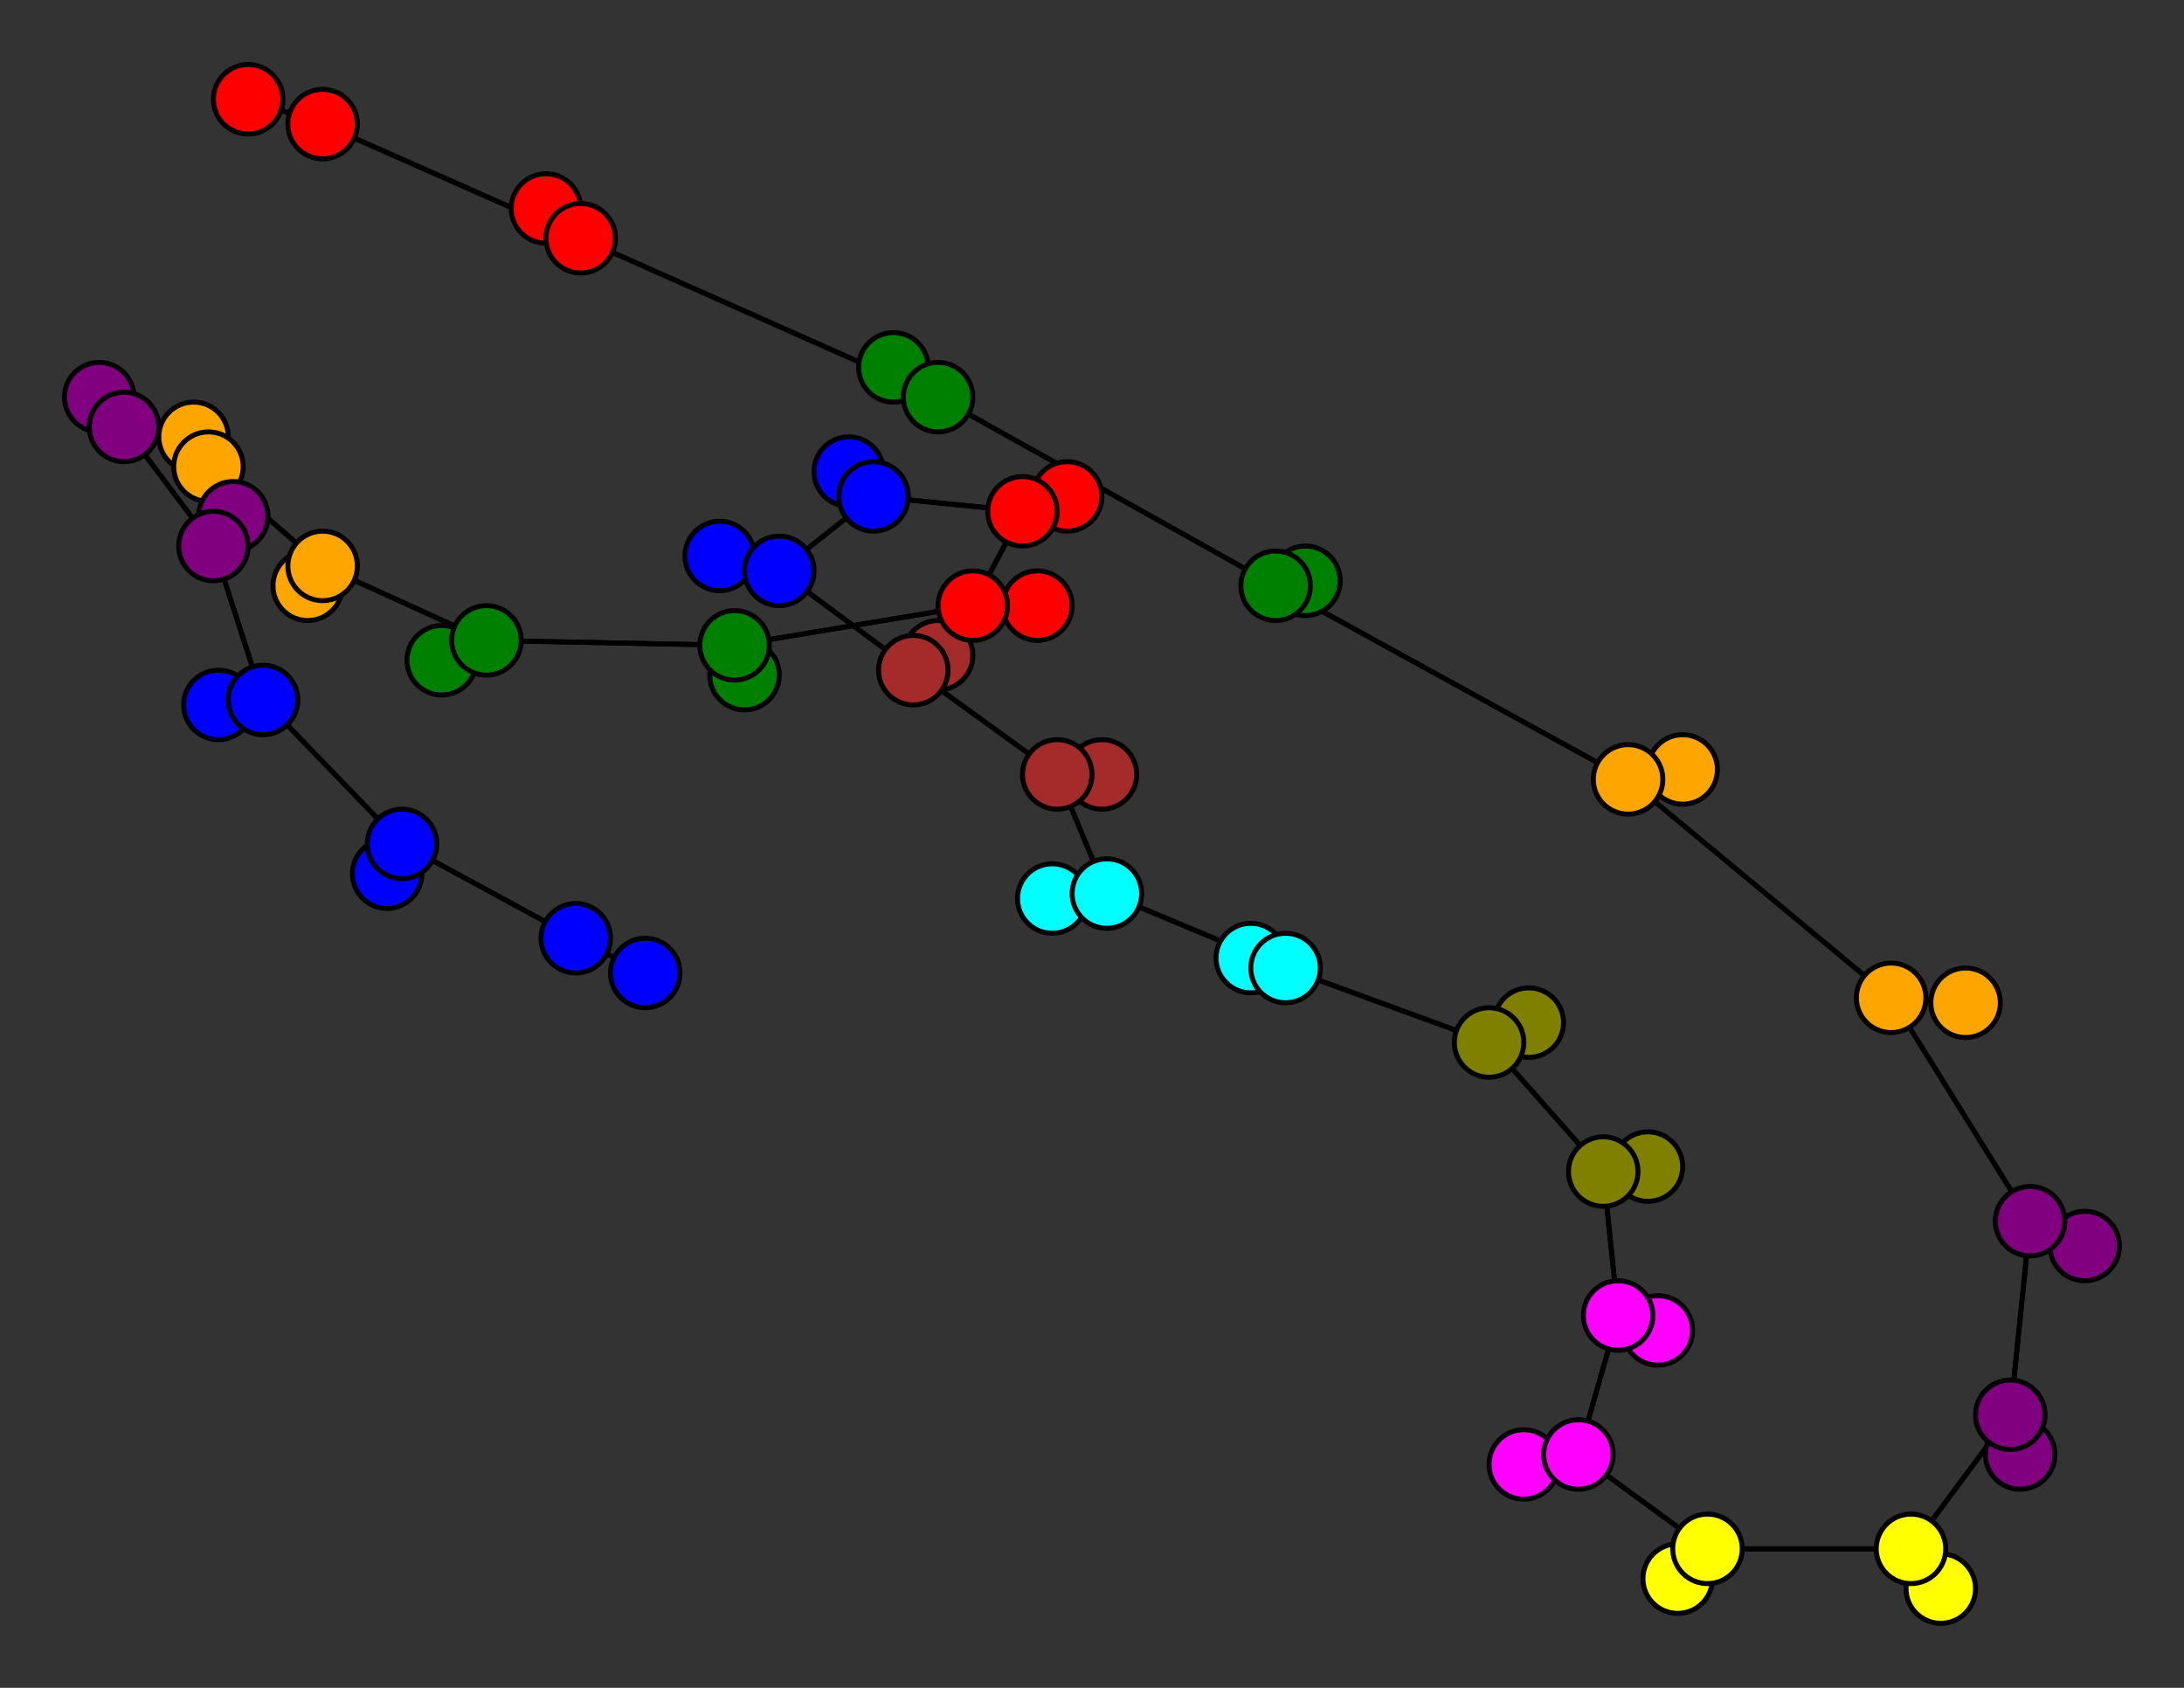<svg width="440" height="340" xmlns="http://www.w3.org/2000/svg">
<rect width="100%" height="100%" fill="#333333" stroke="none"/>
<path stroke-width="1" stroke="black" d="M 50 20 65 25"/>
<path stroke-width="1" stroke="black" d="M 148 130 196 122"/>
<path stroke-width="1" stroke="black" d="M 150 136 148 130"/>
<path stroke-width="1" stroke="black" d="M 196 122 148 130"/>
<path stroke-width="1" stroke="black" d="M 196 122 209 122"/>
<path stroke-width="1" stroke="black" d="M 196 122 206 103"/>
<path stroke-width="1" stroke="black" d="M 209 122 196 122"/>
<path stroke-width="1" stroke="black" d="M 206 103 196 122"/>
<path stroke-width="1" stroke="black" d="M 206 103 215 100"/>
<path stroke-width="1" stroke="black" d="M 206 103 176 100"/>
<path stroke-width="1" stroke="black" d="M 215 100 206 103"/>
<path stroke-width="1" stroke="black" d="M 176 100 206 103"/>
<path stroke-width="1" stroke="black" d="M 176 100 171 95"/>
<path stroke-width="1" stroke="black" d="M 148 130 150 136"/>
<path stroke-width="1" stroke="black" d="M 176 100 157 115"/>
<path stroke-width="1" stroke="black" d="M 157 115 176 100"/>
<path stroke-width="1" stroke="black" d="M 157 115 145 112"/>
<path stroke-width="1" stroke="black" d="M 157 115 184 135"/>
<path stroke-width="1" stroke="black" d="M 145 112 157 115"/>
<path stroke-width="1" stroke="black" d="M 184 135 157 115"/>
<path stroke-width="1" stroke="black" d="M 184 135 189 132"/>
<path stroke-width="1" stroke="black" d="M 184 135 213 156"/>
<path stroke-width="1" stroke="black" d="M 189 132 184 135"/>
<path stroke-width="1" stroke="black" d="M 213 156 184 135"/>
<path stroke-width="1" stroke="black" d="M 213 156 222 156"/>
<path stroke-width="1" stroke="black" d="M 213 156 223 180"/>
<path stroke-width="1" stroke="black" d="M 222 156 213 156"/>
<path stroke-width="1" stroke="black" d="M 171 95 176 100"/>
<path stroke-width="1" stroke="black" d="M 148 130 98 129"/>
<path stroke-width="1" stroke="black" d="M 89 133 98 129"/>
<path stroke-width="1" stroke="black" d="M 98 129 148 130"/>
<path stroke-width="1" stroke="black" d="M 130 196 116 189"/>
<path stroke-width="1" stroke="black" d="M 81 170 116 189"/>
<path stroke-width="1" stroke="black" d="M 81 170 78 176"/>
<path stroke-width="1" stroke="black" d="M 81 170 53 141"/>
<path stroke-width="1" stroke="black" d="M 78 176 81 170"/>
<path stroke-width="1" stroke="black" d="M 53 141 81 170"/>
<path stroke-width="1" stroke="black" d="M 53 141 44 142"/>
<path stroke-width="1" stroke="black" d="M 53 141 43 110"/>
<path stroke-width="1" stroke="black" d="M 44 142 53 141"/>
<path stroke-width="1" stroke="black" d="M 43 110 53 141"/>
<path stroke-width="1" stroke="black" d="M 43 110 47 104"/>
<path stroke-width="1" stroke="black" d="M 43 110 25 86"/>
<path stroke-width="1" stroke="black" d="M 47 104 43 110"/>
<path stroke-width="1" stroke="black" d="M 25 86 43 110"/>
<path stroke-width="1" stroke="black" d="M 25 86 20 80"/>
<path stroke-width="1" stroke="black" d="M 25 86 42 94"/>
<path stroke-width="1" stroke="black" d="M 20 80 25 86"/>
<path stroke-width="1" stroke="black" d="M 42 94 25 86"/>
<path stroke-width="1" stroke="black" d="M 42 94 39 88"/>
<path stroke-width="1" stroke="black" d="M 42 94 65 114"/>
<path stroke-width="1" stroke="black" d="M 39 88 42 94"/>
<path stroke-width="1" stroke="black" d="M 65 114 42 94"/>
<path stroke-width="1" stroke="black" d="M 65 114 62 118"/>
<path stroke-width="1" stroke="black" d="M 65 114 98 129"/>
<path stroke-width="1" stroke="black" d="M 62 118 65 114"/>
<path stroke-width="1" stroke="black" d="M 98 129 65 114"/>
<path stroke-width="1" stroke="black" d="M 98 129 89 133"/>
<path stroke-width="1" stroke="black" d="M 223 180 213 156"/>
<path stroke-width="1" stroke="black" d="M 223 180 212 181"/>
<path stroke-width="1" stroke="black" d="M 223 180 259 195"/>
<path stroke-width="1" stroke="black" d="M 212 181 223 180"/>
<path stroke-width="1" stroke="black" d="M 407 293 405 285"/>
<path stroke-width="1" stroke="black" d="M 409 246 405 285"/>
<path stroke-width="1" stroke="black" d="M 409 246 420 251"/>
<path stroke-width="1" stroke="black" d="M 409 246 381 201"/>
<path stroke-width="1" stroke="black" d="M 420 251 409 246"/>
<path stroke-width="1" stroke="black" d="M 381 201 409 246"/>
<path stroke-width="1" stroke="black" d="M 381 201 396 202"/>
<path stroke-width="1" stroke="black" d="M 381 201 328 157"/>
<path stroke-width="1" stroke="black" d="M 396 202 381 201"/>
<path stroke-width="1" stroke="black" d="M 328 157 381 201"/>
<path stroke-width="1" stroke="black" d="M 328 157 339 155"/>
<path stroke-width="1" stroke="black" d="M 328 157 257 118"/>
<path stroke-width="1" stroke="black" d="M 339 155 328 157"/>
<path stroke-width="1" stroke="black" d="M 257 118 328 157"/>
<path stroke-width="1" stroke="black" d="M 257 118 263 117"/>
<path stroke-width="1" stroke="black" d="M 257 118 189 80"/>
<path stroke-width="1" stroke="black" d="M 263 117 257 118"/>
<path stroke-width="1" stroke="black" d="M 189 80 257 118"/>
<path stroke-width="1" stroke="black" d="M 189 80 180 74"/>
<path stroke-width="1" stroke="black" d="M 189 80 117 48"/>
<path stroke-width="1" stroke="black" d="M 180 74 189 80"/>
<path stroke-width="1" stroke="black" d="M 117 48 189 80"/>
<path stroke-width="1" stroke="black" d="M 117 48 110 42"/>
<path stroke-width="1" stroke="black" d="M 117 48 65 25"/>
<path stroke-width="1" stroke="black" d="M 110 42 117 48"/>
<path stroke-width="1" stroke="black" d="M 65 25 117 48"/>
<path stroke-width="1" stroke="black" d="M 65 25 50 20"/>
<path stroke-width="1" stroke="black" d="M 405 285 409 246"/>
<path stroke-width="1" stroke="black" d="M 116 189 81 170"/>
<path stroke-width="1" stroke="black" d="M 405 285 407 293"/>
<path stroke-width="1" stroke="black" d="M 391 320 385 312"/>
<path stroke-width="1" stroke="black" d="M 259 195 223 180"/>
<path stroke-width="1" stroke="black" d="M 259 195 252 193"/>
<path stroke-width="1" stroke="black" d="M 259 195 300 210"/>
<path stroke-width="1" stroke="black" d="M 252 193 259 195"/>
<path stroke-width="1" stroke="black" d="M 300 210 259 195"/>
<path stroke-width="1" stroke="black" d="M 300 210 308 206"/>
<path stroke-width="1" stroke="black" d="M 300 210 323 236"/>
<path stroke-width="1" stroke="black" d="M 308 206 300 210"/>
<path stroke-width="1" stroke="black" d="M 323 236 300 210"/>
<path stroke-width="1" stroke="black" d="M 323 236 332 235"/>
<path stroke-width="1" stroke="black" d="M 323 236 326 265"/>
<path stroke-width="1" stroke="black" d="M 332 235 323 236"/>
<path stroke-width="1" stroke="black" d="M 326 265 323 236"/>
<path stroke-width="1" stroke="black" d="M 326 265 334 268"/>
<path stroke-width="1" stroke="black" d="M 326 265 318 293"/>
<path stroke-width="1" stroke="black" d="M 334 268 326 265"/>
<path stroke-width="1" stroke="black" d="M 318 293 326 265"/>
<path stroke-width="1" stroke="black" d="M 318 293 307 295"/>
<path stroke-width="1" stroke="black" d="M 318 293 344 312"/>
<path stroke-width="1" stroke="black" d="M 307 295 318 293"/>
<path stroke-width="1" stroke="black" d="M 344 312 318 293"/>
<path stroke-width="1" stroke="black" d="M 344 312 338 318"/>
<path stroke-width="1" stroke="black" d="M 344 312 385 312"/>
<path stroke-width="1" stroke="black" d="M 338 318 344 312"/>
<path stroke-width="1" stroke="black" d="M 385 312 344 312"/>
<path stroke-width="1" stroke="black" d="M 385 312 391 320"/>
<path stroke-width="1" stroke="black" d="M 385 312 405 285"/>
<path stroke-width="1" stroke="black" d="M 405 285 385 312"/>
<path stroke-width="1" stroke="black" d="M 116 189 130 196"/>
<circle cx="50" cy="20" r="7.0" style="fill:red;stroke:black;stroke-width:1.0"/>
<circle cx="65" cy="25" r="7.0" style="fill:red;stroke:black;stroke-width:1.0"/>
<circle cx="110" cy="42" r="7.0" style="fill:red;stroke:black;stroke-width:1.0"/>
<circle cx="117" cy="48" r="7.0" style="fill:red;stroke:black;stroke-width:1.0"/>
<circle cx="180" cy="74" r="7.0" style="fill:green;stroke:black;stroke-width:1.0"/>
<circle cx="189" cy="80" r="7.0" style="fill:green;stroke:black;stroke-width:1.0"/>
<circle cx="263" cy="117" r="7.0" style="fill:green;stroke:black;stroke-width:1.0"/>
<circle cx="257" cy="118" r="7.0" style="fill:green;stroke:black;stroke-width:1.0"/>
<circle cx="339" cy="155" r="7.0" style="fill:orange;stroke:black;stroke-width:1.0"/>
<circle cx="328" cy="157" r="7.0" style="fill:orange;stroke:black;stroke-width:1.0"/>
<circle cx="396" cy="202" r="7.0" style="fill:orange;stroke:black;stroke-width:1.0"/>
<circle cx="381" cy="201" r="7.0" style="fill:orange;stroke:black;stroke-width:1.0"/>
<circle cx="420" cy="251" r="7.0" style="fill:purple;stroke:black;stroke-width:1.0"/>
<circle cx="409" cy="246" r="7.0" style="fill:purple;stroke:black;stroke-width:1.0"/>
<circle cx="407" cy="293" r="7.0" style="fill:purple;stroke:black;stroke-width:1.0"/>
<circle cx="405" cy="285" r="7.0" style="fill:purple;stroke:black;stroke-width:1.0"/>
<circle cx="391" cy="320" r="7.0" style="fill:yellow;stroke:black;stroke-width:1.0"/>
<circle cx="385" cy="312" r="7.0" style="fill:yellow;stroke:black;stroke-width:1.0"/>
<circle cx="338" cy="318" r="7.0" style="fill:yellow;stroke:black;stroke-width:1.0"/>
<circle cx="344" cy="312" r="7.0" style="fill:yellow;stroke:black;stroke-width:1.0"/>
<circle cx="307" cy="295" r="7.0" style="fill:fuchsia;stroke:black;stroke-width:1.0"/>
<circle cx="318" cy="293" r="7.0" style="fill:fuchsia;stroke:black;stroke-width:1.0"/>
<circle cx="334" cy="268" r="7.0" style="fill:fuchsia;stroke:black;stroke-width:1.0"/>
<circle cx="326" cy="265" r="7.0" style="fill:fuchsia;stroke:black;stroke-width:1.0"/>
<circle cx="332" cy="235" r="7.0" style="fill:olive;stroke:black;stroke-width:1.0"/>
<circle cx="323" cy="236" r="7.0" style="fill:olive;stroke:black;stroke-width:1.0"/>
<circle cx="308" cy="206" r="7.0" style="fill:olive;stroke:black;stroke-width:1.0"/>
<circle cx="300" cy="210" r="7.0" style="fill:olive;stroke:black;stroke-width:1.0"/>
<circle cx="252" cy="193" r="7.0" style="fill:aqua;stroke:black;stroke-width:1.0"/>
<circle cx="259" cy="195" r="7.0" style="fill:aqua;stroke:black;stroke-width:1.0"/>
<circle cx="212" cy="181" r="7.0" style="fill:aqua;stroke:black;stroke-width:1.0"/>
<circle cx="223" cy="180" r="7.0" style="fill:aqua;stroke:black;stroke-width:1.0"/>
<circle cx="222" cy="156" r="7.0" style="fill:brown;stroke:black;stroke-width:1.0"/>
<circle cx="213" cy="156" r="7.0" style="fill:brown;stroke:black;stroke-width:1.0"/>
<circle cx="189" cy="132" r="7.0" style="fill:brown;stroke:black;stroke-width:1.0"/>
<circle cx="184" cy="135" r="7.0" style="fill:brown;stroke:black;stroke-width:1.0"/>
<circle cx="145" cy="112" r="7.0" style="fill:blue;stroke:black;stroke-width:1.0"/>
<circle cx="157" cy="115" r="7.0" style="fill:blue;stroke:black;stroke-width:1.0"/>
<circle cx="171" cy="95" r="7.0" style="fill:blue;stroke:black;stroke-width:1.0"/>
<circle cx="176" cy="100" r="7.0" style="fill:blue;stroke:black;stroke-width:1.0"/>
<circle cx="215" cy="100" r="7.0" style="fill:red;stroke:black;stroke-width:1.0"/>
<circle cx="206" cy="103" r="7.0" style="fill:red;stroke:black;stroke-width:1.0"/>
<circle cx="209" cy="122" r="7.0" style="fill:red;stroke:black;stroke-width:1.0"/>
<circle cx="196" cy="122" r="7.0" style="fill:red;stroke:black;stroke-width:1.0"/>
<circle cx="150" cy="136" r="7.0" style="fill:green;stroke:black;stroke-width:1.0"/>
<circle cx="148" cy="130" r="7.0" style="fill:green;stroke:black;stroke-width:1.0"/>
<circle cx="89" cy="133" r="7.0" style="fill:green;stroke:black;stroke-width:1.0"/>
<circle cx="98" cy="129" r="7.0" style="fill:green;stroke:black;stroke-width:1.0"/>
<circle cx="62" cy="118" r="7.0" style="fill:orange;stroke:black;stroke-width:1.0"/>
<circle cx="65" cy="114" r="7.0" style="fill:orange;stroke:black;stroke-width:1.0"/>
<circle cx="39" cy="88" r="7.0" style="fill:orange;stroke:black;stroke-width:1.0"/>
<circle cx="42" cy="94" r="7.0" style="fill:orange;stroke:black;stroke-width:1.0"/>
<circle cx="20" cy="80" r="7.0" style="fill:purple;stroke:black;stroke-width:1.0"/>
<circle cx="25" cy="86" r="7.0" style="fill:purple;stroke:black;stroke-width:1.0"/>
<circle cx="47" cy="104" r="7.0" style="fill:purple;stroke:black;stroke-width:1.0"/>
<circle cx="43" cy="110" r="7.0" style="fill:purple;stroke:black;stroke-width:1.0"/>
<circle cx="44" cy="142" r="7.0" style="fill:blue;stroke:black;stroke-width:1.0"/>
<circle cx="53" cy="141" r="7.0" style="fill:blue;stroke:black;stroke-width:1.0"/>
<circle cx="78" cy="176" r="7.0" style="fill:blue;stroke:black;stroke-width:1.0"/>
<circle cx="81" cy="170" r="7.0" style="fill:blue;stroke:black;stroke-width:1.0"/>
<circle cx="130" cy="196" r="7.0" style="fill:blue;stroke:black;stroke-width:1.0"/>
<circle cx="116" cy="189" r="7.0" style="fill:blue;stroke:black;stroke-width:1.0"/>
</svg>
